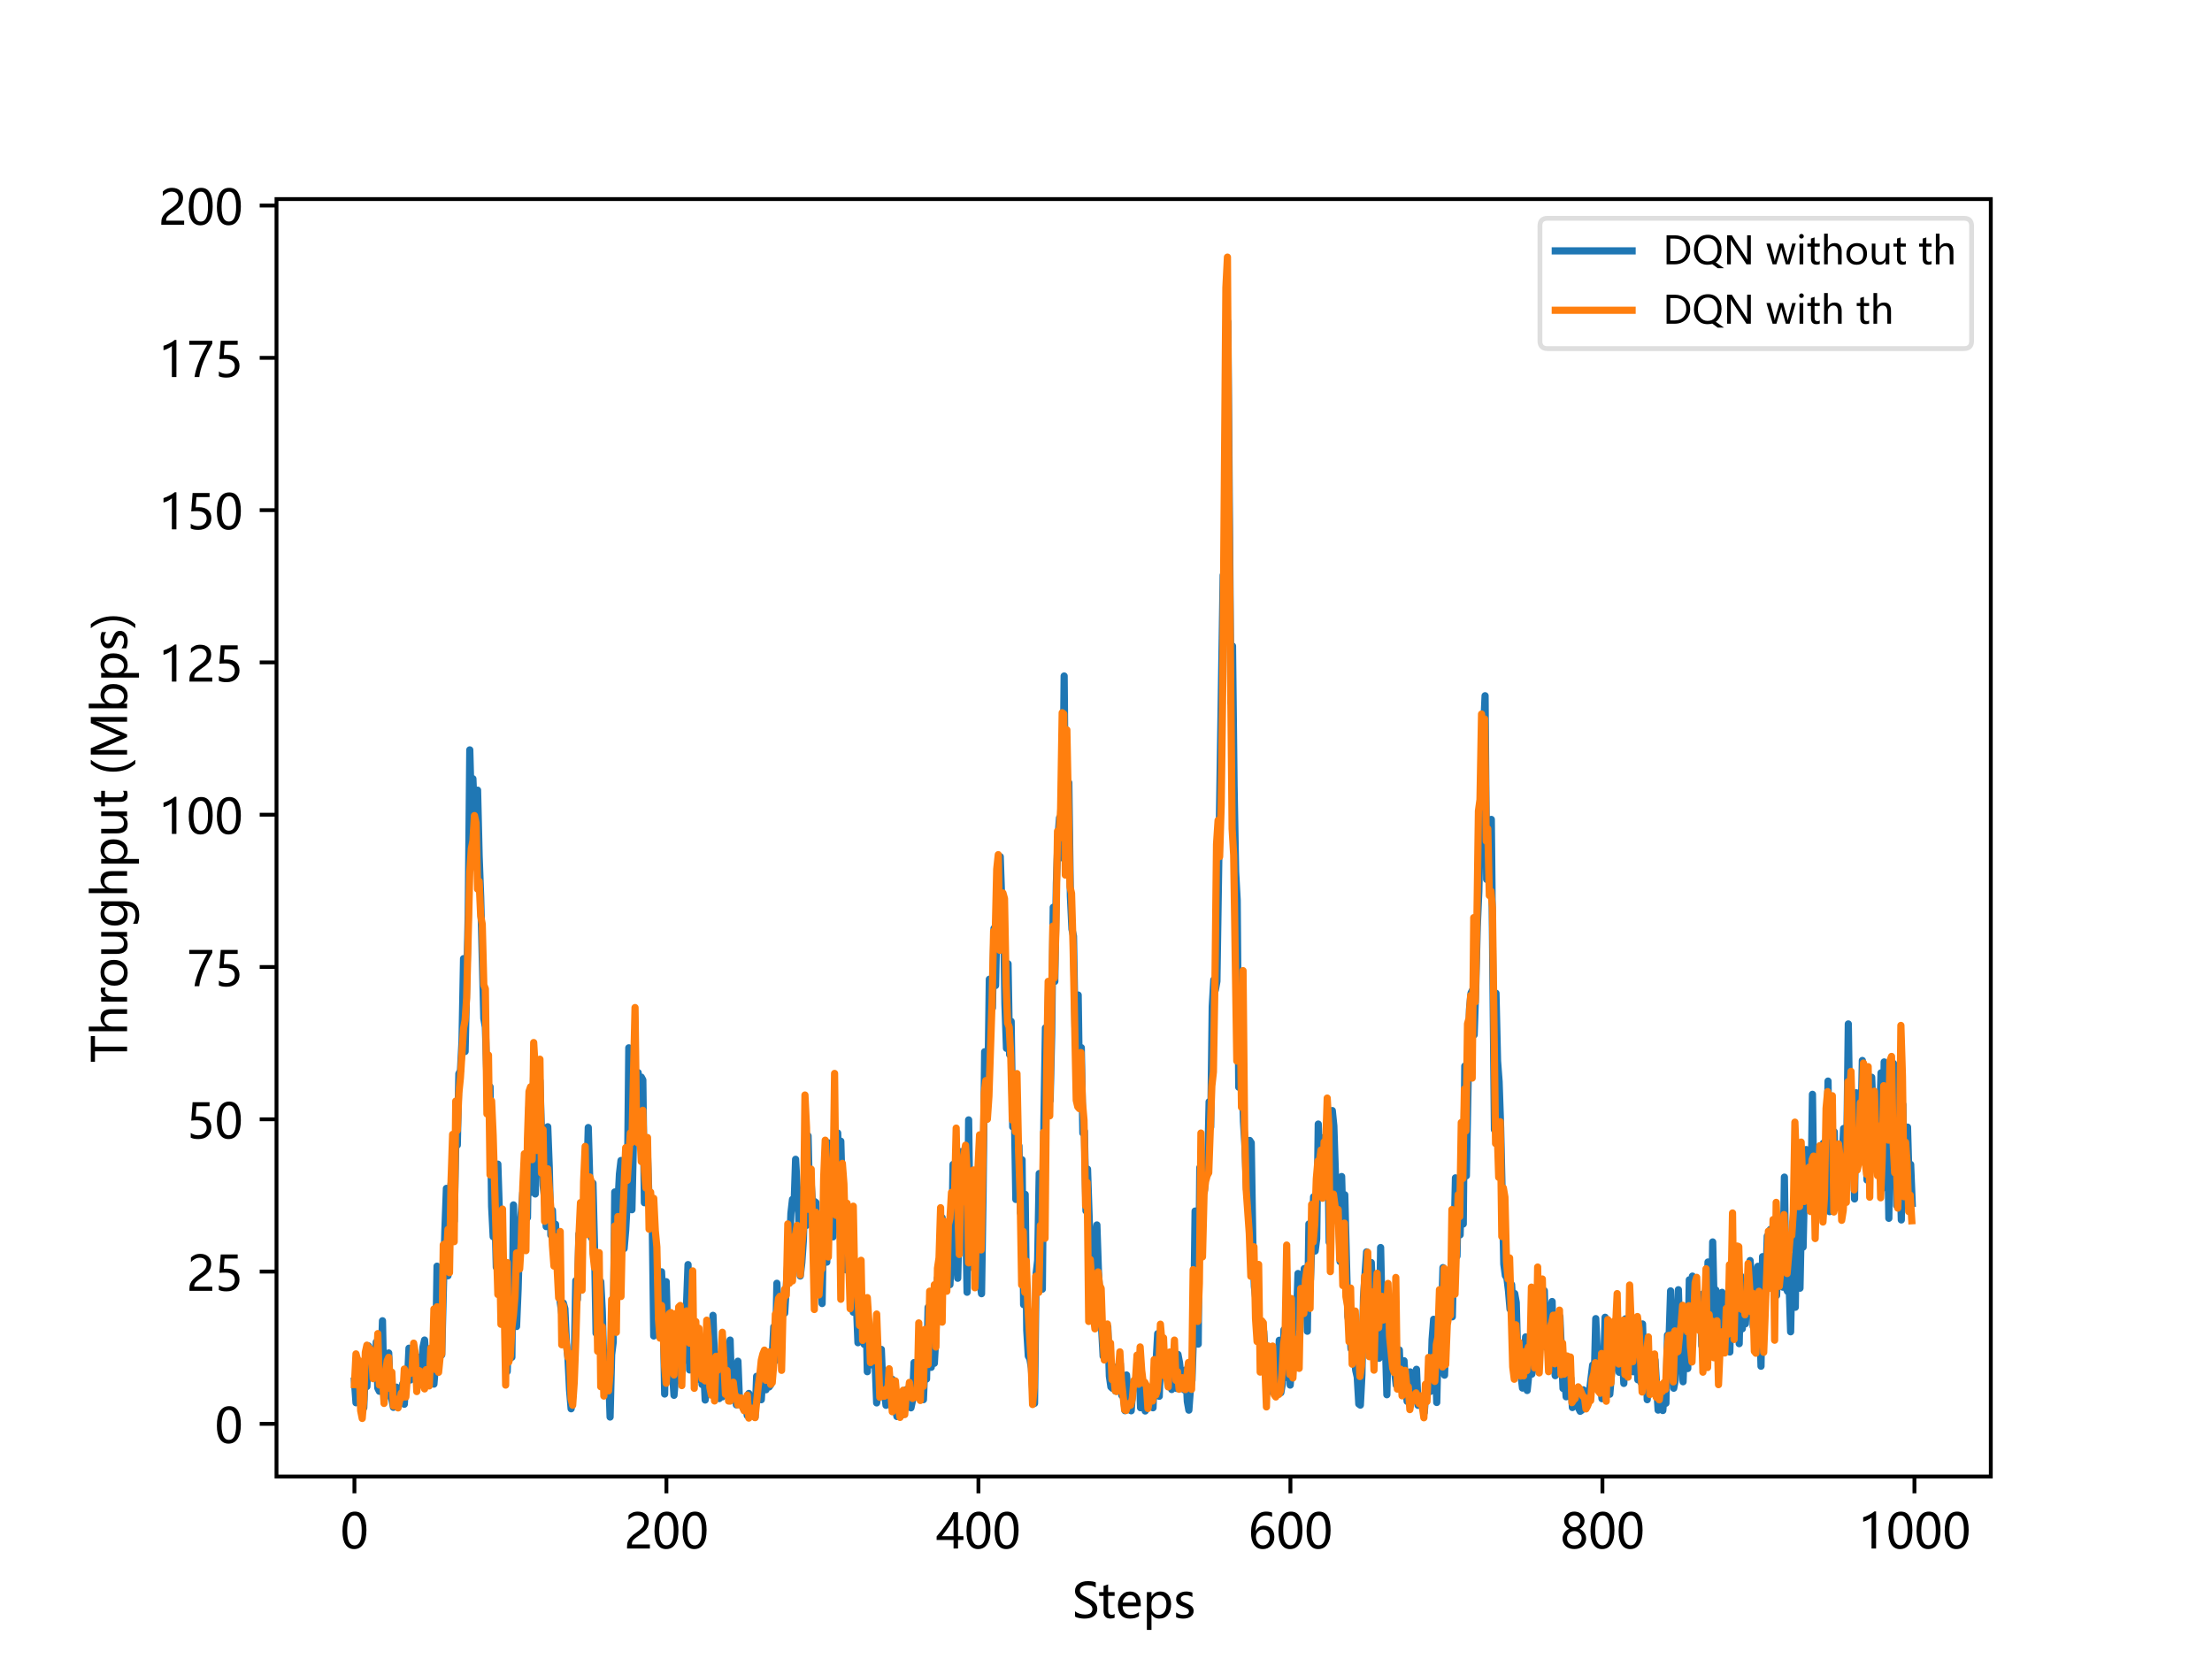 <svg xmlns="http://www.w3.org/2000/svg" xmlns:xlink="http://www.w3.org/1999/xlink" width="614.4" height="460.8" viewBox="0 0 460.8 345.6"><path d="M0 345.6h460.8V0H0z" fill="#fff"/><path d="M57.6 307.584h357.12V41.472H57.6z" fill="#fff"/><path stroke-width=".8" stroke-linejoin="round" fill="none" stroke="#000" d="M73.833 307.584v3.5"/><symbol id="a"><path transform="matrix(.001 0 0 .001 -.044 .012)" d="M44 363c0 133 22 234 66 303 44 68 109 103 193 103 160 0 240-130 240-388 0-128-23-225-68-292C430 21 367-12 286-12c-77 0-137 32-179 96S44 241 44 363zm98 5c0-202 51-302 153-302 100 0 150 102 150 307 0 210-49 316-147 316-104 0-156-107-156-321z"/></symbol><use xlink:href="#a" transform="matrix(10 0 0 -10 71.343 322.704)"/><path stroke-width=".8" stroke-linejoin="round" fill="none" stroke="#000" d="M138.829 307.584v3.5"/><symbol id="b"><path transform="translate(-.058) scale(.001)" d="M417 558c0 40-13 72-39 96-26 23-61 35-105 35-32 0-63-8-95-24s-62-39-89-68v92c24 26 52 45 84 59 31 14 68 21 111 21 68 0 122-19 164-55 42-37 63-87 63-149 0-56-13-104-38-144-26-41-69-83-131-125-64-44-106-76-127-94-22-19-37-37-45-54-8-18-12-39-12-63h376V0H58v38c0 43 6 80 18 110s31 60 59 89c27 29 70 64 128 104 59 42 99 78 121 110 22 31 33 67 33 107z"/></symbol><use xlink:href="#b" transform="matrix(10 0 0 -10 130.62 322.584)"/><use xlink:href="#a" transform="matrix(10 0 0 -10 136.34 322.704)"/><use xlink:href="#a" transform="matrix(10 0 0 -10 142.2 322.704)"/><path stroke-width=".8" stroke-linejoin="round" fill="none" stroke="#000" d="M203.825 307.584v3.5"/><symbol id="c"><path transform="translate(-.008) scale(.001)" d="M454 756V257h113v-79H454V0h-93v178H8v74c63 70 126 152 190 244 63 92 115 179 157 260h99zM116 257h245v360c-34-61-70-120-109-177-39-58-84-119-136-183z"/></symbol><use xlink:href="#c" transform="matrix(10 0 0 -10 195.115 322.584)"/><use xlink:href="#a" transform="matrix(10 0 0 -10 201.335 322.704)"/><use xlink:href="#a" transform="matrix(10 0 0 -10 207.195 322.704)"/><path stroke-width=".8" stroke-linejoin="round" fill="none" stroke="#000" d="M268.82 307.584v3.5"/><symbol id="d"><path transform="matrix(.001 0 0 .001 -.058 .012)" d="M497 659c-40 20-81 30-123 30-66 0-119-29-159-85-40-57-60-135-60-233h3c35 69 92 104 171 104 65 0 117-22 156-64 39-43 59-100 59-170 0-74-23-135-68-182-45-48-102-71-172-71-77 0-137 29-181 89S58 222 58 333c0 133 28 239 86 318 57 78 133 118 227 118 53 0 95-8 126-22v-88zM161 248c0-50 13-93 40-129 26-36 62-53 106-53 41 0 75 15 101 46 26 30 39 70 39 118 0 52-13 93-37 122s-59 44-104 44c-44 0-79-15-105-44-27-30-40-64-40-104z"/></symbol><use xlink:href="#d" transform="matrix(10 0 0 -10 260.611 322.704)"/><use xlink:href="#a" transform="matrix(10 0 0 -10 266.331 322.704)"/><use xlink:href="#a" transform="matrix(10 0 0 -10 272.191 322.704)"/><path stroke-width=".8" stroke-linejoin="round" fill="none" stroke="#000" d="M333.816 307.584v3.5"/><symbol id="e"><path transform="matrix(.001 0 0 .001 -.048 .011)" d="M48 211c0 43 13 83 39 120s59 63 101 79c-34 18-60 42-79 71s-28 61-28 95c0 35 9 67 27 97s44 53 77 70c32 17 68 26 108 26s76-9 109-25c32-17 58-40 76-70s28-62 28-98c0-34-10-65-28-94-19-30-45-54-78-72 40-16 74-43 100-79 26-37 39-77 39-120 0-44-11-82-31-116-21-34-50-61-88-79s-80-27-127-27-89 9-127 27-67 45-87 79c-21 34-31 73-31 116zm94 4c0-45 13-81 41-108s64-40 110-40c45 0 82 13 110 41 28 27 43 63 43 107 0 42-15 77-43 105-29 28-65 43-109 43s-81-14-109-42c-29-28-43-63-43-106zm27 353c0-34 12-64 36-88s53-36 88-36c34 0 64 12 89 37 24 24 37 53 37 87s-12 62-36 86-53 36-89 36-66-12-90-35-35-52-35-87z"/></symbol><use xlink:href="#e" transform="matrix(10 0 0 -10 325.507 322.694)"/><use xlink:href="#a" transform="matrix(10 0 0 -10 331.327 322.704)"/><use xlink:href="#a" transform="matrix(10 0 0 -10 337.187 322.704)"/><path stroke-width=".8" stroke-linejoin="round" fill="none" stroke="#000" d="M398.812 307.584v3.5"/><symbol id="f"><path transform="translate(-.104) scale(.001)" d="M278 0v647c-15-15-40-32-76-50-36-19-68-32-98-39v93c40 11 82 29 128 53 45 24 80 47 105 69h36V0h-95z"/></symbol><use xlink:href="#f" transform="matrix(10 0 0 -10 388.134 322.584)"/><use xlink:href="#a" transform="matrix(10 0 0 -10 393.394 322.704)"/><use xlink:href="#a" transform="matrix(10 0 0 -10 399.253 322.704)"/><use xlink:href="#a" transform="matrix(10 0 0 -10 405.113 322.704)"/><symbol id="g"><path transform="matrix(.001 0 0 .001 -.063 .012)" d="M63 142c22-20 53-37 92-50 38-13 75-19 111-19 106 0 159 37 159 113 0 21-6 40-17 57-12 17-27 32-47 45s-58 33-112 60c-76 38-126 73-150 105s-36 69-36 111c0 63 25 113 75 150 50 36 114 55 192 55 74 0 129-9 165-27V635c-46 32-103 48-173 48-46 0-84-10-113-29-29-20-43-47-43-81 0-31 10-56 30-75 20-20 63-46 131-79 74-36 125-71 155-106 30-36 45-76 45-120 0-66-24-117-72-152-48-36-115-53-201-53-30 0-65 4-105 12S81 18 63 31v111z"/></symbol><symbol id="h"><path transform="matrix(.001 0 0 .001 -.022 .011)" d="M345 5c-22-10-50-16-85-16-97 0-145 53-145 160v312H22v79h93v130l95 30V540h135v-79H210V166c0-36 6-61 18-76 12-16 33-23 61-23 21 0 40 6 56 18V5z"/></symbol><symbol id="i"><path transform="matrix(.001 0 0 .001 -.049 .012)" d="M525 246H147c2-58 18-103 48-134 30-32 71-47 125-47 60 0 116 19 167 58V38C439 4 376-12 298-12S159 12 115 62c-44 49-66 118-66 206 0 82 24 150 72 204s107 81 179 81c70 0 125-23 165-68 40-46 60-109 60-191v-48zm-95 76c-1 49-13 87-35 114-23 26-55 40-96 40-38 0-71-15-99-43s-46-65-53-111h283z"/></symbol><symbol id="j"><path transform="matrix(.001 0 0 .001 -.085 .248)" d="M181 76v-324H85v788h96v-93h2c42 70 104 106 186 106 68 0 122-25 162-73 39-48 59-113 59-194 0-90-23-163-67-217S419-12 344-12c-70 0-123 29-161 88h-2zm0 147c0-44 14-82 42-112s64-45 107-45c50 0 90 19 119 59 28 39 43 93 43 162 0 58-14 104-40 137-27 33-64 50-110 50-48 0-86-17-116-51s-45-77-45-129v-71z"/></symbol><symbol id="k"><path transform="matrix(.001 0 0 .001 -.055 .012)" d="M55 117c48-36 100-53 156-53 74 0 112 24 112 74 0 20-9 37-25 51-16 13-49 29-99 48-60 24-99 47-117 71s-26 53-26 87c0 47 20 85 60 114s90 44 150 44c46 0 88-8 128-24v-92c-41 26-87 39-137 39-31 0-56-7-75-20-20-14-29-31-29-53s7-39 21-51 44-28 92-46c60-23 100-46 122-70 21-24 32-54 32-89 0-50-21-89-61-117-41-28-93-42-157-42C146-12 97-1 55 19v98z"/></symbol><use xlink:href="#g" transform="matrix(10 0 0 -10 223.946 337.188)"/><use xlink:href="#h" transform="matrix(10 0 0 -10 228.963 337.178)"/><use xlink:href="#i" transform="matrix(10 0 0 -10 232.884 337.188)"/><use xlink:href="#j" transform="matrix(10 0 0 -10 238.914 339.548)"/><use xlink:href="#k" transform="matrix(10 0 0 -10 245.004 337.188)"/><path stroke-width=".8" stroke-linejoin="round" fill="none" stroke="#000" d="M57.6 296.617h-3.5"/><use xlink:href="#a" transform="matrix(10 0 0 -10 45.18 300.737)"/><path stroke-width=".8" stroke-linejoin="round" fill="none" stroke="#000" d="M57.6 264.893h-3.5"/><symbol id="l"><path transform="matrix(.001 0 0 .001 -.085 .012)" d="M515 233c0-74-25-133-74-178S326-12 244-12C172-12 119-1 85 19v97c51-34 103-50 156-50 52 0 95 14 127 44 32 29 49 68 49 116s-17 85-51 112-81 41-142 41c-48 0-90-2-128-6l28 383h353v-84H204l-16-214 69 3c80 0 143-20 189-60s69-96 69-168z"/></symbol><use xlink:href="#b" transform="matrix(10 0 0 -10 39.461 268.893)"/><use xlink:href="#l" transform="matrix(10 0 0 -10 45.591 269.013)"/><path stroke-width=".8" stroke-linejoin="round" fill="none" stroke="#000" d="M57.6 233.168h-3.5"/><use xlink:href="#l" transform="matrix(10 0 0 -10 39.731 237.288)"/><use xlink:href="#a" transform="matrix(10 0 0 -10 45.181 237.288)"/><path stroke-width=".8" stroke-linejoin="round" fill="none" stroke="#000" d="M57.6 201.443h-3.5"/><symbol id="m"><path transform="translate(-.054) scale(.001)" d="M535 697c-80-139-142-267-188-385S273 90 263 0h-99c12 88 40 190 85 304 44 114 104 236 180 368H54v84h481v-59z"/></symbol><use xlink:href="#m" transform="matrix(10 0 0 -10 39.421 205.443)"/><use xlink:href="#l" transform="matrix(10 0 0 -10 45.591 205.563)"/><path stroke-width=".8" stroke-linejoin="round" fill="none" stroke="#000" d="M57.6 169.718h-3.5"/><use xlink:href="#f" transform="matrix(10 0 0 -10 34.062 173.718)"/><use xlink:href="#a" transform="matrix(10 0 0 -10 39.322 173.838)"/><use xlink:href="#a" transform="matrix(10 0 0 -10 45.182 173.838)"/><path stroke-width=".8" stroke-linejoin="round" fill="none" stroke="#000" d="M57.6 137.993h-3.5"/><use xlink:href="#f" transform="matrix(10 0 0 -10 34.062 141.993)"/><use xlink:href="#b" transform="matrix(10 0 0 -10 39.462 141.993)"/><use xlink:href="#l" transform="matrix(10 0 0 -10 45.592 142.113)"/><path stroke-width=".8" stroke-linejoin="round" fill="none" stroke="#000" d="M57.6 106.268h-3.5"/><use xlink:href="#f" transform="matrix(10 0 0 -10 34.062 110.268)"/><use xlink:href="#l" transform="matrix(10 0 0 -10 39.732 110.388)"/><use xlink:href="#a" transform="matrix(10 0 0 -10 45.182 110.388)"/><path stroke-width=".8" stroke-linejoin="round" fill="none" stroke="#000" d="M57.6 74.544h-3.5"/><use xlink:href="#f" transform="matrix(10 0 0 -10 34.062 78.544)"/><use xlink:href="#m" transform="matrix(10 0 0 -10 39.422 78.544)"/><use xlink:href="#l" transform="matrix(10 0 0 -10 45.592 78.664)"/><path stroke-width=".8" stroke-linejoin="round" fill="none" stroke="#000" d="M57.6 42.819h-3.5"/><use xlink:href="#b" transform="matrix(10 0 0 -10 33.602 46.819)"/><use xlink:href="#a" transform="matrix(10 0 0 -10 39.322 46.939)"/><use xlink:href="#a" transform="matrix(10 0 0 -10 45.182 46.939)"/><symbol id="n"><path transform="translate(-.021) scale(.001)" d="M555 669H336V0h-98v669H21v87h534v-87z"/></symbol><symbol id="o"><path transform="translate(-.085) scale(.001)" d="M542 0h-96v311c0 108-41 163-121 163-42 0-76-16-103-48-28-32-41-72-41-120V0H85v799h96V451h2c41 68 100 102 176 102 122 0 183-74 183-220V0z"/></symbol><symbol id="p"><path transform="translate(-.085) scale(.001)" d="M375 445c-16 11-38 17-66 17-38 0-68-18-92-52-24-35-36-81-36-137V0H85v540h96V430h2c27 79 74 119 142 119 21 0 38-3 50-7v-97z"/></symbol><symbol id="q"><path transform="matrix(.001 0 0 .001 -.049 .012)" d="M49 264c0 89 25 159 75 211s117 78 203 78c80 0 144-25 190-75s69-118 69-206c0-85-25-154-74-206S397-12 315-12c-81 0-146 25-194 76-48 50-72 117-72 200zm98 3c0-62 15-111 47-147 31-36 73-54 127-54s96 17 125 52c28 35 43 85 43 151s-15 116-43 152c-29 35-71 53-125 53s-97-19-128-56-46-87-46-151z"/></symbol><symbol id="r"><path transform="matrix(.001 0 0 .001 -.075 .012)" d="M531 0h-96v85h-2c-36-65-92-97-166-97C139-12 75 64 75 217v323h94V231c0-110 42-165 126-165 42 0 75 15 101 46s39 70 39 117v311h96V0z"/></symbol><symbol id="s"><path transform="matrix(.001 0 0 .001 -.049 .253)" d="M554 45c0-198-97-298-291-298-67 0-125 13-175 37v92c60-33 118-50 174-50 130 0 196 69 196 206v57h-1C415 21 354-12 273-12c-68 0-123 24-163 72-41 48-61 113-61 193 0 92 22 165 67 219s105 81 180 81c72 0 125-29 161-86h1v73h96V45zm-96 276c0 42-14 78-42 108s-63 45-104 45c-52 0-93-20-122-58s-43-91-43-157c0-58 14-104 42-140s65-53 111-53 84 17 114 51 44 77 44 129v75z"/></symbol><symbol id="u"><path transform="matrix(.001 0 0 .001 -.075 .171)" d="M239-171C129-46 75 107 75 289s54 337 164 467h85C214 621 159 466 159 290s54-329 164-461h-84z"/></symbol><symbol id="v"><path transform="translate(-.098) scale(.001)" d="M782 0v501c0 41 2 91 7 149h-2c-9-37-17-62-23-76L515 0h-55L211 569c-6 13-13 40-22 81h-3c3-36 5-87 5-153V0H98v756h132l223-518c17-40 28-71 34-93h3c17 46 29 78 36 95l227 516h126V0h-97z"/></symbol><symbol id="w"><path transform="matrix(.001 0 0 .001 -.085 .012)" d="M181 76V0H85v799h96V447h2c42 70 104 106 186 106 67 0 121-24 161-72s60-113 60-195c0-92-23-164-67-218-45-54-105-80-179-80-71 0-125 29-161 88h-2zm0 146c0-44 14-81 42-111s64-45 107-45c50 0 90 19 119 59 28 39 43 93 43 162 0 57-14 102-40 136-27 34-64 51-110 51-47 0-86-17-116-51s-45-76-45-128v-73z"/></symbol><symbol id="x"><path transform="matrix(.001 0 0 .001 -.011 .171)" d="M12-171C122-40 177 113 177 289S121 621 11 756h85c110-129 165-285 165-468S206-47 96-171H12z"/></symbol><use xlink:href="#n" transform="matrix(0 -10 -10 0 26.475 221.185)"/><use xlink:href="#o" transform="matrix(0 -10 -10 0 26.475 214.815)"/><use xlink:href="#p" transform="matrix(0 -10 -10 0 26.475 208.655)"/><use xlink:href="#q" transform="matrix(0 -10 -10 0 26.595 205.336)"/><use xlink:href="#r" transform="matrix(0 -10 -10 0 26.595 198.716)"/><use xlink:href="#s" transform="matrix(0 -10 -10 0 29.005 192.816)"/><use xlink:href="#o" transform="matrix(0 -10 -10 0 26.475 186.056)"/><use xlink:href="#j" transform="matrix(0 -10 -10 0 28.955 179.896)"/><use xlink:href="#r" transform="matrix(0 -10 -10 0 26.595 173.606)"/><use xlink:href="#h" transform="matrix(0 -10 -10 0 26.585 167.976)"/><use xlink:href="#t" transform="scale(10) rotate(-90 9.547 6.9)"/><use xlink:href="#u" transform="matrix(0 -10 -10 0 28.185 160.756)"/><use xlink:href="#v" transform="matrix(0 -10 -10 0 26.475 157.186)"/><use xlink:href="#w" transform="matrix(0 -10 -10 0 26.595 147.546)"/><use xlink:href="#j" transform="matrix(0 -10 -10 0 28.955 141.156)"/><use xlink:href="#k" transform="matrix(0 -10 -10 0 26.595 135.066)"/><use xlink:href="#x" transform="matrix(0 -10 -10 0 28.185 130.876)"/><clipPath id="y"><path transform="matrix(1 0 0 -1 0 345.6)" d="M57.6 38.016h357.12v266.112H57.6z"/></clipPath><g clip-path="url(#y)"><path stroke-width="1.5" stroke-linecap="square" stroke-linejoin="round" fill="none" stroke="#1f77b4" d="m73.833 287.673.325 4.55.325-2.175.325.234.325 1.525.325-2.48.325 3.932.325-8.075.325 3.66.325-8.47.325 2.066.325-.163.324 4.547.325-1.95.325-5.298.325 9.606.325.644.325-4.508.325-10.179.325 16.456.325-1.25.325.013.325-8.514.325 7.954.65 3.376.325-2.755.325-1.451.325 2.346.325-.217.325.85.325-3.675.325 4.257.325-4.92.325.062.325-6.816.325 6.61.65-4.448.325-.513.325 5.425.325-5.208.325 3.018.325.514.325-5.67.325-1.432.325 4.793.325 2.666.325-3.727.325 4.934.325-2.96.325 3.476.325-3.928.325-20.64.325 10.718.325-2.723.325 10.497.65-25.714.325-8.98.325 18.207.65-19.204.324-1.328.325 9.16.325-15.862.325.01.325-14.883.325-.588.325-6.133.325-17.248.325 19.354.65-28.596.325-34.239.325 12.165.325-6.157.325 7.566.65-5.187.325 13.69.325 8.623.65 25.248.325 1.82.325 10.718.325 6.713.325-5.024.325 24.864.325 6.375.325-6.649.325 13.004.325-21.475.65 20.424.325-.734.325 3.716.65 19.8.325-11.096.325 8.31.325-.188.325-31.736.325 18.488.325 6.843.325-7.804.325-11.76.65-8.335.324 3.469.325-5.329.325 7.08.325-22.952.325 17.698.325-9.577.325-15.939.325 25.84.325-18.565.325 7.812.325-12.887.65 21.83.325 2.712.325 5.89.325-20.798.325 8.678.325 13.891.325-5.172.325 8.66.325-5.748.325 6.643.325 1.513.325 8.055.325 2.334.325-2.142.325 1.192.325 7.15.325 3.333.325 6.474.325 3.891.325-2.568.325-7.242.325-16.877.325 3.941.325-13.676.325 9.146.325-9.82.65-9.515.325-.325.325-11.656.65 22.956.325-11.365.325 13.064.325 18.205.325-8.697.325 5.436.324-7.503.325 6.132.325 11.894.325-1.146.325 4.344.325-2.42.325 9.41.325-13.002.325-2.616.325-31.27.325 15.041.325-12.532.325-6.268.325-2.795.325 4.904.325 13.447.325-3.828.325-5.875.325-32.122.325 23.286.325 10.442.325-14.791.325-2.779.325 3.632.325-14.615.325 5.644.325-4.717.325.596.325 25.576.325-1.473.325-8.663.325 9.81.325 5.225.325-1.752.325 24.615.325-13.894.325 1.696.65 4.798.325-5.975.325 7.32.325 18.145.325-23.409.325 11.445.325 4.305.325-5.335.325 8.553.325 4.703.325-3.969.324-.871.325 1.731.325-14.711.325 12.281.325-4.083.325-5.928.325-3.098.325-8.583.325 21.954.325-2.26.325-3.475.325 4.128.65 3.557.325-6.665.325 3.094.325 4.659.325-3.504.325 6.73.325-2.166.325-12.666.325 2.292.325 6.493.325-11.592.325 9.164.325-1.13.325 6.365.325 2.942.325-8.846.325 8.488.325-2.026.325-.067.325 1.214.325-8.665.325-2.29.325 11.094.325-.815.325-1.76.325 4.971.325-9.086.325 8.243.975 1.915.325-.859.325 2.019.325-4.604.325 1.507.325 2.168.324-1.571.325 2.842.325-8.513.325 3.233.325-1.766.325 3.406.325-5.296.325-1.368.325 4.59.325-2.404.325 1.83.325-.445.65-12.1.325 7.066.325-16.129.325 6.62.325.268.325.984.325-5.256.325 3.613.65-10.766.325-1.263.325-8.784.325-2.9.325 1.424.325-9.769.65 11.919.325 12.397.325-2.792.325-4.685.325-12.543.325 9.474.325-18.653.325 13.81.325-3.867.325 4.897.325-1.192.325.226.325 15.742.325 1.211.325-2.853.325 6.967.325-18.482.325-1.53.325 11.385.325-24.86.324 14.095.325-1.323.325 6.822.975-21.646.325 10.715.325-9.003.65 23.679.325 3.116.325-.61.325-10.297.325-1.362.325 6.92.325 14.183.325-4.616.325 2.938.325 8.038.325-4.977.325-3 .325 2.893.325 5.428.325-9.633.325 15.324.325-10.45.325 3.212.325 5.811.325-4.858.325 4.442.325 8.341.325-2.077.325.806.325-9.875.325 8.085.325.851.325 2.712.325-.87.325.7.325-1.033.325-4.225.325.993.325 5.082.325 1.685.325-.256.325-1.189.325 1.192.325-1.124.325-3.881.324-.338.325 2.086.325.605.325 1.1.325-1.534.325-7.897.325 5.077.325-2.455.325-3.347.325 4.898.65 3.555.325-7.988.325 3.7.325-14.955.325 9.58.325 2.928.325-5.05.325 4.204.325-5.708.325-12.066.65 8.7.325-21.263.325 11.483.65-8.757.325 2.43.325 8.803.325-6.249.325-18.796.325 16.582.325-5.343.325 12.477.65-26.377.325 11.742.325-4.968.325 5.08.325 17.436.325-35.91L202.2 264l.325-16.96.325 14.899.325 3.034.325-11.827.325 2.99.325 11.163.325 2.204.324-21.26.325-29.15.325 14.119.325-5.494.325-23.726.325 1.735.325 4.24.325-16.573.325 11.913.325-15.387.325 5.413.325-16.882.325 9.62.325-.346.325 21.441.325 9.22.325-17.615.325 18.928.325-6.932.325 21.986.325-4.336.325 19.447.325-9.37.325-1.783.325 13.969.325-11.081.325 30.185.325-22.98.325 28.309.325 5.373.325.58.325 1.968.325 5.528.325 1.784.325-26.967.325-2.796.325-18.12.65 24.1.325-34.862.325-19.583.325 12.241.325-20.692.325 23.598.325-13.687.325-26.578.325 15.454.325-20.53.325-9.301.324-4.256.325 8.319.325-5.874.325-31.99.325 37.037.325-14.776.325-.036.325 23.686.325 6.839.325 1.446.325 19.063.325-.461.325-6.338.325 23.428.325-12.47.325 17.803.325-.373.325 16.586.325-8.71.975 29.029.325-13.415.325-1.27.325-2.712.325 9.64.975 17.703.325-6.45.325.619.325-.28.325 10.28.325 2.23.325.3.325-4.462.325 5.045.325-.453.325-4.834.325-.453.325 6.63.325-.366.325 3.544.325-7.441.65 7.27.325.19.325-4.466.325-.675.974-4.895.325 9.405.325-1.807.325-2.98.325 5.464.325-3.505.325.05.325 2.222.325-.266.325.83.325-8.298.325-1.413.325-5.74.325 13.056.325-10.302.325.512.325 5.15.325.1.325-2.824.325 1.87.325-.761.325 4.845.325-8.07.325.386.325 7.458.325-7.083.325 1.687.325 3.153.325-.438.325 2.984.325-4.16.325 6.554.325 1.83.325-4.425.325-1.786.325-9.758.325-25.51.325 18.297.325 9.425.325-36.754.325 8.591.325-5.585.325 1.7.325-4.662.325.665.325-14.452.324 5.294.325-25.145.325-5.55.325 2.132.325-1.815 1.3-84.582.325 7.624.325-54.746.325-5.697.65 79.386.325-11.831.325 29.034.325 17.931.325 5.986.325 38.96.325-9.133.325 5.164.325 11.115.325 5.267.325 8.9.65-10.233.325.492.325 20.315.325 9.642.325 2.865.325 1.703.325 3.231.325 6.083.65-4.545.325 4.845.65 5.25.325-3.776.325 6.2.325-4.424.325 4.09.325-1.031.325-2.354.325-6.957.325 10.924.325-1.927.325-11.195.325 8.615.324 1.355.325-15.05.325 16.62.325-4.764.325-11.368.325 4.21.325-1.159.325-10.16.325 7.287.325-.418.325.64.325-8.539.325 2.223.325 10.83.325-22.353.325 11.606.65-17.255.325 11.292.325-2.552.325-23.898.325 8.2.325 2.556.325 1.607.325-9.63.325.79.325-2.34.325 23.424.65-27.416.325 3.181.65 19.823.325-3.434.325 11.897.325-17.729.325 11.904.325-8.1.65 25.375.325 1.67.325 5.062.325-2.88.65 7.334.325 1.413.325 5.607.325.236.325-6.245.324-16.291.65-9.387.325 14.693.325-9.323.325-3.143.325 7.715.325-.366.325 6.738.325-5.516.325 11.365.325-23.065.325 14.857.325-1.491.325 5.976.325 11.322.325-14.372.325 9.143.325-1.83.325-.397.65 5.446.325-6.253.325-1.072.325 7.929.325-3.764.325-1.913.325 5.198.325 3.263.325-4.266.325-1.868.65 6.057.325-5.428.325-1.176.325 7.51.325-1.315.325 1.117.325-1.174.325 2.857.325-4.316.325.504.325-5.31.325 4.728.325-10.779.325-4.234.325 6.628.325 10.701.324-13.646.325 7.269.65-21.718.325 22.4.325-10.12.325-1.717.325-2.742.325 2.08.325.346.65-28.948.325 16.313.325-15.656.325 11.218.325-12.654.325 10.394.325-32.91.325 22.875.65-34.713.325-3.382.325-.624.325 9.35.325-9.55.325-12.975.325-7.4.65-32.144.325-1.348.325-7.229.325 38.264.325-8.228.325-1.013.325-3.256.65 64.655.325-28.454.325 14.136.325 4.307.325 9.593.65 28.411.325 2.381.325.472.325 2.68.325 3.847.325-5.12.325 5.139.325-3.28.324 1.88.325 11.994.325-3.536.325 6.604.325 2.75.325-3.386.325-7.27.325 11.16.325-3.11.325-4.645.325 4.348.325-1.643.325-13.14.325 1.769.325 9.435.325-5.995.325 1.487.325-.345.325-8.95.325 11.753.325-6.453.325 2.97.325-4.434.325-1.582.325 12.606.325 2.842.325-5.009.325 3.161.325-10.472.65 14.987.325-2.76.325 4.49.325-5.308.325 1.772.325-.34.325 6.115.325-3.854.325.984.325-.303.325 3.31.325.65.325-.232.325-4.246.325 3.605.325-.654.325-.07.974-8.046.325 3.41.325-13.079.65 14.469.325-1.182.325 3.396.325-6.518.325-10.446.325 10.54.325-6.86.325 12.355.65-7.714.325.097.325-3.792.65 6.836.65-4.045.325 6.37.325-13.46.325 8.908.325-.548.325-2.635.325 4.094.325 1.203.325-2.652.325-7.646.325 11.98.325-1.631.325 2.179.325-12.184.325 10.693.325-5.916.325 11 .325-6.415.325 1.26.325-1.251.325 1.625.325-3.502.65 10.452.65-4.811.325 4.9.325-4.197.325 2.68.324-14.2.325.831.325-10.038.65 20.276.325-1.743.325-7.766.325-11.014.325 11.386.325-.242.325 8.033.325-9.46.325-.773.325 7.48.325-18.487.325 16.442.325-17.211.325 8.008.325-7.292.325 2.807.65.316.325 10.67.325-.356.325-10.842.325 3.981.325-10.233.325 10.198.325 6.334.325-20.71.325 14.06.325-4.056.325 6.712.325.942.325-5.05.325-2.106.325 10.325.325-3.32.325-.074.65 5.5.325-15.833.325-.421.325 3.99.325 6.02.325-11.276.325 15.784.325-14.1.325 11 .325-7.992.324 6.952.325-6.434.325 3.482.325-10.229.325 4.378.325 9.414.325-11.787.325 5.63.325-6.433.325 8.805.325 12.01.325-22.835.325 11.555.325-5.29.325-10.538.325 2.447.325-3.84.325 5.761.325-1.584.325 3.421.325 6.173.325-10.596.325-4.69.325 11.383.325 2.16.325-22.928.325 23.058.325.745.325-1.787.325 10.212.325-15.782.325 7.241.325 3.428.325-24.814.325 14.005.325 6.84.325-15.647.325 7.09.325-14.376.325-5.95.325.33.325 1.07.325 9.382.325-22.29.325 22.89.325-8.131.325.407.65-3.186.324 9.528.325-11.335.325 6.054.325-.903.325-18.082.325 27.2.325-6.78.325-.578.325-9.276.325 15.132.325-5.405.325-1.085.325 4.007.65-13.343.325 9.15.325-4.897.325-26.029.325 21.867.325-.062.325-1.304.325 15.96.325-22.122.325 11.645.325-11.632.325 9.364.325-16.105.325 20.84.325-13.199.325 17.26.325-2.066.325-15.783.325-3.555.65 17.013.325-6.523.325 4.228.325-4.891.325-10.75.325 24.026.325-26.292.325 14.21.325-3.153.325 21.516.325-30.173.325 19.03.325-21.12.325 8.028.325 21.598.324-11.073.325 1.87.325 12.181.325-24.055.325 19.232.325-3.536.325-10.982.325 11.57.325-3.793.325 8.106"/></g><clipPath id="z"><path transform="matrix(1 0 0 -1 0 345.6)" d="M57.6 38.016h357.12v266.112H57.6z"/></clipPath><g clip-path="url(#z)"><path stroke-width="1.5" stroke-linecap="square" stroke-linejoin="round" fill="none" stroke="#ff7f0e" d="m73.833 288.452.325-6.413.325 1.18.325.237.325 10.416.325 1.616.325-3.922.325-9.876.325-1.468.325.565.325.166.325 1.24.324 5.012.325-2.077.325.752.325-8.063.325 10.71.325-1.859.325.087.325 5.606.325-6.383.325-2.491.325-.736.325 6.507.325-3.415.325 7.047.325-1.49.325.42.325 1.475.65-3.092.325.886.325-5.895.325 5.815.325-4.482.325-.314.325-.122.325-1.017.325-5.273.325 2.036.325 8.052.325-4.428.325.144.975 3.73.325-4.01.325 1.41.325 1.976.325-7.901.325 4.104.325-12.229.325 12.597.325-13.06.325 13.658.325-3.296.325-.533.325-22.754.325-.193.325 3.358.325-6.36.324 9.027.325-19.224.325-9.598.325 22.355.325-29.286.325 6.113.325-7.8.325-3.162.65-10.32.325-1.676.325-4.618.65-26.323.325-4.808.325-1.584.325-5.299.325 1.55.325 13.776.325-1.645.325 7.205.325 1.742.325 12.656.325.799.325 26.066.325-12.261.325 24.963.325-15.41.325 7.165.975 33.167.325-10.612.325 16.819.325-24.007.65 36.67.325-25.534.325 20.745.325-1.207.325-5.97.325-2.679.325-3.89.325-8.997.325 2.196.325 1.15.325-5.402.325-11.73.324-6.872.325 20.185.325-23.408.325-9.772.325-.954.325 15.176.325-24.398.325 5.662.325 16.81.65-19 .325 23.746.325-9.073.325 19.096.65-10.944.65 8.291.325 7.62.325 4.361.325-6.104.65 12.741.325-13.845.325 23.609.325-8.208.325 5.436.65 5.41.325-.888.325 9.492.325 1.343.325-4.776.325-8.785.65-21.63.325-7.021.325 18.244.325-22.603.325-7.357.325 18.387.325-8.41.325-3.604.325.991.325 14.989.325 2.935.325-3.333.325 20.733.325-20.542.324 27.926.325-12.506.325 14.448.325-6.6.325 2.306.325 3.226.325-3.843.325-15.197.325 3.274.325-18.601.325 22.163.325-24.13.325 2.54.325 14.125.325-15.424.65-15.583.325 6.82.65-9.894.325 1.98.65-28.09.325 25.851.325 2.415.325-2.807.325 6.626.325-10.684.325 12.472.325 3.722.325-10.524.325 19.1.325-7.716.325 5.135.325-3.848.325 6.696.325 3.435.325 14.947.325 4.047.325-6.805.325 5.124.325 7.608.325 3.476.325-4.936.325-9.568.325-.23.325 10.007.325 2.994.325-12.77.324 7.603.325-8.992.325-.319.325 16.694.325-13.301.325.266.325-2.522.325 2.62.325 4.095.325-5.13.325-9.925.325 24.461.325-13.904.325 10.003.325-8.61.325 8.064.325 2.495.325-3.856.325 4.266.325-12.65.325 3.591.325 10.42.325 1.613.325-4.98.325 6.18.325-9.307.325 2.932.325-1.977.325.084.325-6.039.65 12.926.325-4.977.325 6.375.325.018.65-3.941.325 2.82.325.094.325 1.819.325-.207.325-1.263.325 1.953.325.734.325-1.283.325-1.982.325 4.794.65-2.056.324 1.386.325.575.65-6.49.325-2.29.325-3.212.325-1.285.325-.789.325 6.303.325-4.499.325-1.442.325 6.779.325-.343.325-3.97.325-10.318.325-.408.325-2.855.325-.458.325 15.428.325-13.8.325-3.123.325 1.298.325-14.882.325 12.386.325-3.44.325 2.941.325-9.1.325-.649.325-1.843.65 10.346.325-6.243.325-3.387.325-27.859.325 6.742.325 17.053.325-1.995.325-6.358.65 29.241.325-20.267.325.437.325 16.8.325-5.07.325-.39.325-18.877.325-7.91.325 6.03.325 18.309.324-12.957.325-4.556.325 3.197.325-23.927.325 29.568.325-4.543.325-2.561.325 24.59.325-28.326.325 4.299.325 11.188.325-7.17.65 21.98.325-7.981.325-13.39.325 16.505.325-2.824.65 11.176.325-13.583.325 16.699.65-2.689.325-6.236.325 4.976.325 8.558.325-1.55.325 1.197.325-2.146.325-7.612.65 17.339.325-.92.325.696.325.006.325-1.513.325 1.259.325-5.469.65 8.956.325-2.604.325-3.826.325 3.77.65 3.837.325-4.02.325-1.647.325 5.08.324-4.62.325.834.325-2.915.325 2.58.325.763.325-1.424.325 1.18.325-.79.325-14.705.325 16.165.325-11.22.325 8.259.325-11.863.65 7.337.325-15.289.325 1.738.325 3.104.325-6.187.325 12.987.325-16.417.325-2.18.325-10.434.325 23.846.325-21.055.325 9.317.325 5.3.325-13.8.325-1.356.325-5.446.325 1.01.325-1.16.325-13.24.325 16.484.325 9.844.325-16.448.325 5.532.325-9.808.325-2.04.325 5.676.325 18.84.325-5.895.65-13.46.325 24.54.65-25.206.325-6.652.325 23.972.65-32.692.324-2.58.325 8.044.325-4.77.65-19.494.325-14.904.325 1.159.325-14.07.325-3.03.325 19.93.325-7.403.325-4.54.325 1.162.325 17.578.325 8.363.325.83.325 5.897.325 13.478.325-1.514.325 3.952.325-12.128.325 15.898.325 9.103.325 19.024.325-11.144.325 12.697.325-6.523.325 9.613.65 10.577.325 9.7.325-3.51.325-23.224.325-.01.325 3.38.325-13.963.325 1.19.325-20.576.325 22.093.325-34.58.325-18.952.325 28.022.65-39.541.325 10.813.325-10.112.325-20.49.324 1.518.325-6.214.325-19.963.325.263.325 33.56.325-30.251.65 32.712.325 1.324.325 11.33.65 31.795.325 1.37.325.377.325-11.684.325 10.369.325 3.735.325 17.866.325-4.917.325 28.958.325-12.9.325 4.599.325 7.146.325 2.698.325-2.681.325-9.18.325 2.794.325.629.325 9.71.325 5.22.325-6.832.325-.672.325 5.433.325-1.463.325 7.634.325-1.061.325 3.36.325.169.65-8.274.325 5.908.65 6.172.325.137.325-1.42.325.442.325-.148.325-1.406.325-3.714.324-.046.325-5.236.325 6.073.325-7.78.325 4.862.325 2.679.325-.18.325.627.325 4.84.325-1.902.325-.942.325 1.283.325-8.633.325 7.4.325-.984.325-3.704.325-10.087.325 3.722.325-.878.325 8.027.325.153.325 2.048.325-7.272.65 4.003.325-6.491.325 8.404.325-1.825.325 3.67.325-2.28.325-.124.325 2.286.325.186.65-5.651.325 1.805.325 3.799.325-24.946.325.898.325 8.706.325 1.187.325-7.97.325-31.27.325 25.799.325-13.046.325-2.698.325-1.188.325-.597.65-18.046.324-2.94.325-18.959.325-28.494.325-4.981.325 7.576.325-10.818.325-24.732.65-83 .325-6.352.325 53.278.65 65.786.325 5.546.65 42.858.65-15.006.325 24.644.325-28.465.325 32.756.325 12.78.65 9.202.325 8.944.325-1.655.325-4.497.325 14.929.325 4.817.325-16.07.325 22.426.325-10.69.325.419.65 17.528.325-12.72.325.396.325 7.295.325-7.65.325 10.151.325.451.325-.743.325.21.325-.716.325-3.698.325-6.05.325-2.225.324-18.425.325 21.542.325 5.433.325-15.833.325 16.558.325-5.97.325-2.069.325.795.325 5.236.325-16.641.325.38.325 4.84.325-6.841.325-2.337.325-.947.325 9.06.325-21.668.325 7.842.325-3.79.325-9.382.325-3.71.325.09.325-2.375.325 10.038.325-11.732.325.742.325-9.88.325 5.687.325 30.476.325-15.609.325-.553.65 4.876.325-1.662.325 10.378.325-6.92.325 12.382.325-13.009.325 15.332.325 1.883.325 7.497.325-11.186.325 15.868.325-8.94.325-2.133.325 6.769.325-.83.325 7.698.325-2.144.65-18.726.324 4.232.325-9.233.325 21.744.325-13.561.325 5.294.325 11.073.325-13.508.325-6.683.325 11.348.325-4.888.325-1.657.325 4.937.325-3.934.325 3.397.325-7.083.325 10.974.65 6.7.325.925.325-19.84.325 23.262.325-.61.325-3.555.325 5.558.325-4.423.325-.876.325 3.207.325.197.325 4.771.325-1.935.325.14.325-1.3.325-.392.325 1.812.325.473.325-1.67.65 4.572.325-6.996.325 3.612.325-9.192.325 1.901.325.204.325-2.175.325 5.073.325-7.707.324-1.477.325-9.926.325 10.81.325 5.294.325-20.557.325 20.071.325-8.303.325-1.867.325-.08.325-22.068.325 13.8.325 3.837.65-20.729.325 4.57.325-19.602.325 11.669.325-18.653.325 8.738.325-22.322.325-1.162.325-4.737.325 17.216.325-33.437.325 17.563.325-16.37.325-23.403.325-2.361.325-17.834.325 8.415.325-7.394.325 25.459.325-2.577.325 13.904.325-.906.325 3.42.65 49.16.325-3.05.325 10.083.325-11.583.325 23.912.325-10.13.325 1.924.325 13.28.325 3.787.325-4.408.65 22.706.325 2.571.324-11.346.325 5.618.325-2.005.325 7.06.325-1.924.325 1.889.325-5.101.325 4.033.325-4.94.325 2.868.325-15.346.325 12.241.325 4.594.325-.899.325-20.119.325 22.057.325-6.881.325-12.682.325 13.55.325-1.207.325-.465.325 7.434.325-9.189.325-1.016.325-1.566.325 10.12.325-10.229.325 3.096.325-4.045.325 13.447.325-6.575.325 6.473.325-3.82.325.036.325 2.156.325-1.954.325 9.513.325-.546.325-.297.325-1.944.325-.511.325.411.65 1.576.325.17.325 2.448.325-.596.325-.891.325-.244.324-4.504.325-1.094.325-2.298.325 5.187.325.76.325.421.325-8.291.325 4.468.325 1.115.325 4.363.325-17.007.325 8.487.325 4.753.65-12.913.325 1.054.325-6.799.325 14.674.325-2.354.325-6.122.325-.664.325 11.33.325-7.926.325 8.476.325-19.197.65 15.984.975-9.422.325 2.39.65 13.341 1.3-11.48.325 11.993.325-3.808.325-1.383.325-3.25.325 9.015.325-2.825.325 3.362.325-2.932.325 1.215.325-1.879.325 1.423.324-8.167.325-3.072.325.732.325-.89.325 9.836.325-10.629.325 4.475.325-.184.325-3.419.325-2.158.325-4.05.325 1.91.325-1.515.325 5.116.325-5.422.325 8.516.325 3.211.65-16.528.325-1.105.325 9.494.325 1.653.325-2.107.325 10.717.325-13.02.325-8.524.325 20.58.325-11.066.325 6.091.325-4.694.325 7.62.325-5.7.325-1.994.325 13.306.325-7.435.325-3.566.325.672.325 3.734.325-9.305.325 5.402.325-14.485.325 6.373.325-17.16.325 26.355.325-13.8.325-5.664.325.129.325 12.9.325.18.325-2.797.324 3.924.325-1.677.325-9.024.65 10.07.325-3.863.325 12.09.325.402.65-12.908.325 4.366.325 1.916.325 6.429.975-25.234.325 11.147.325.824.325-14.388.325 25.136.325-28.72.65 17.482.325-3.503.65-11.43.325 7.41.325 4.868.65-7.724.325-.216.325-4.963.325-18.636.65 17.596.325-.027.325-13.416.325 7.947.325 4.424.325-.385.325-4.482.325-2.263.325 9.227.325-10.762.325-.795.325 17.182.325-12.787.325 2.319.324-8.886.325.11.325 15.81.325-5.47.325-18.24.325-3.46.325 9.19.325-5.148.325-3.19.325 24.228.325-1.642.325-8.298.325-4.234.325 2.768.325 13.137.325-2.035.325-6.146.325 4.447.325-25.135.325 3.806.325-5.968.65 24.688.325-9.258.325 5.125.325-1.612.325-12.43.325 1.225.325-9.468.325 20.334.325 2.849.325-22.435.325 27.202.325-19.663.325 9.64.325-12.064.325 10.919.325 6.672.325-10.331.325 14.95.325-8.034.325-15.327.325 9.015.325-8.054.325 10.386.325-16.558.325-.885.325 17.987.325 6.26.325-3.459.324 10.813.325-8.787.325-29.268.325 10.606.325 25.074.325-11.347.325 4.368.325 10.07.325-3.432.325 5.35"/></g><path stroke-width=".8" stroke-linecap="square" stroke-miterlimit="10" fill="none" stroke="#000" d="M57.6 307.584V41.472M414.72 307.584V41.472M57.6 307.584h357.12M57.6 41.472h357.12"/><path d="M322.395 72.622h86.725c1.067 0 1.6-.533 1.6-1.6v-23.95c0-1.067-.533-1.6-1.6-1.6h-86.725c-1.067 0-1.6.533-1.6 1.6v23.95c0 1.067.533 1.6 1.6 1.6z" fill="#fff" fill-opacity=".8"/><path stroke-miterlimit="10" fill="none" stroke="#d5d6d5" stroke-opacity=".8" d="M322.395 72.622h86.725c1.067 0 1.6-.533 1.6-1.6v-23.95c0-1.067-.533-1.6-1.6-1.6h-86.725c-1.067 0-1.6.533-1.6 1.6v23.95c0 1.067.533 1.6 1.6 1.6z"/><path stroke-width="1.5" stroke-linecap="square" stroke-linejoin="round" fill="none" stroke="#1f77b4" d="M323.995 52.263h16"/><symbol id="A"><path transform="translate(-.098) scale(.001)" d="M98 0v756h215c114 0 210-34 286-100 76-67 114-156 114-268 0-118-38-212-114-282C523 35 425 0 306 0H98zm97 669V86h110c96 0 171 26 225 79 54 52 81 126 81 220s-28 165-83 213c-56 47-128 71-218 71H195z"/></symbol><symbol id="B"><path transform="matrix(.001 0 0 .001 -.049 .101)" d="M49 369c0 122 33 219 99 291s155 109 269 109c104 0 189-36 253-106 64-71 97-163 97-276 0-123-33-220-99-292-16-17-32-32-50-45l212-151H669L526 4c-38-10-78-16-122-16-108 0-194 35-258 105-65 70-97 162-97 276zm102 8c0-92 23-165 70-220 47-56 108-83 183-83 80 0 144 26 190 79s70 127 70 222c0 98-23 173-68 226-46 53-107 80-185 80s-140-28-188-84-72-130-72-220z"/></symbol><symbol id="C"><path transform="translate(-.098) scale(.001)" d="M715 0H600L219 588c-11 16-20 33-26 50h-3c2-18 4-53 4-106V0H98v756h122l370-578c18-28 28-45 32-52h2c-4 21-5 58-5 110v520h96V0z"/></symbol><symbol id="D"><path transform="translate(-.012) scale(.001)" d="M777 540 616 0h-99L409 379c-5 16-8 33-9 52h-2c-1-14-5-31-11-51L271 0h-97L12 540h100l108-400c3-12 5-29 7-50h4c1 18 4 35 9 51l116 399h89l113-401c3-12 6-28 8-50h4c0 14 3 31 9 50l106 401h92z"/></symbol><symbol id="E"><path transform="translate(-.074) scale(.001)" d="M74 730c0 17 5 31 17 43 11 12 25 18 43 18 17 0 31-6 43-18s18-26 18-43-6-31-18-42c-12-12-26-17-43-17-18 0-32 5-43 17-12 11-17 25-17 42zM85 0v540h96V0H85z"/></symbol><use xlink:href="#A" transform="matrix(8 0 0 -8 347.179 55.063)"/><use xlink:href="#B" transform="matrix(8 0 0 -8 352.883 55.87)"/><use xlink:href="#C" transform="matrix(8 0 0 -8 359.795 55.063)"/><use xlink:href="#t" transform="matrix(8 0 0 -8 365.515 55.063)"/><use xlink:href="#D" transform="matrix(8 0 0 -8 367.979 55.063)"/><use xlink:href="#E" transform="matrix(8 0 0 -8 374.795 55.063)"/><use xlink:href="#h" transform="matrix(8 0 0 -8 376.507 55.15)"/><use xlink:href="#o" transform="matrix(8 0 0 -8 379.995 55.063)"/><use xlink:href="#q" transform="matrix(8 0 0 -8 384.635 55.159)"/><use xlink:href="#r" transform="matrix(8 0 0 -8 389.931 55.159)"/><use xlink:href="#h" transform="matrix(8 0 0 -8 394.435 55.15)"/><use xlink:href="#t" transform="matrix(8 0 0 -8 397.243 55.063)"/><use xlink:href="#h" transform="matrix(8 0 0 -8 399.787 55.15)"/><use xlink:href="#o" transform="matrix(8 0 0 -8 403.275 55.063)"/><path stroke-width="1.5" stroke-linecap="square" stroke-linejoin="round" fill="none" stroke="#ff7f0e" d="M323.995 64.638h16"/><use xlink:href="#A" transform="matrix(8 0 0 -8 347.179 67.438)"/><use xlink:href="#B" transform="matrix(8 0 0 -8 352.883 68.246)"/><use xlink:href="#C" transform="matrix(8 0 0 -8 359.795 67.438)"/><use xlink:href="#t" transform="matrix(8 0 0 -8 365.515 67.438)"/><use xlink:href="#D" transform="matrix(8 0 0 -8 367.979 67.438)"/><use xlink:href="#E" transform="matrix(8 0 0 -8 374.795 67.438)"/><use xlink:href="#h" transform="matrix(8 0 0 -8 376.507 67.526)"/><use xlink:href="#o" transform="matrix(8 0 0 -8 379.995 67.438)"/><use xlink:href="#t" transform="matrix(8 0 0 -8 384.243 67.438)"/><use xlink:href="#h" transform="matrix(8 0 0 -8 386.787 67.526)"/><use xlink:href="#o" transform="matrix(8 0 0 -8 390.275 67.438)"/></svg>